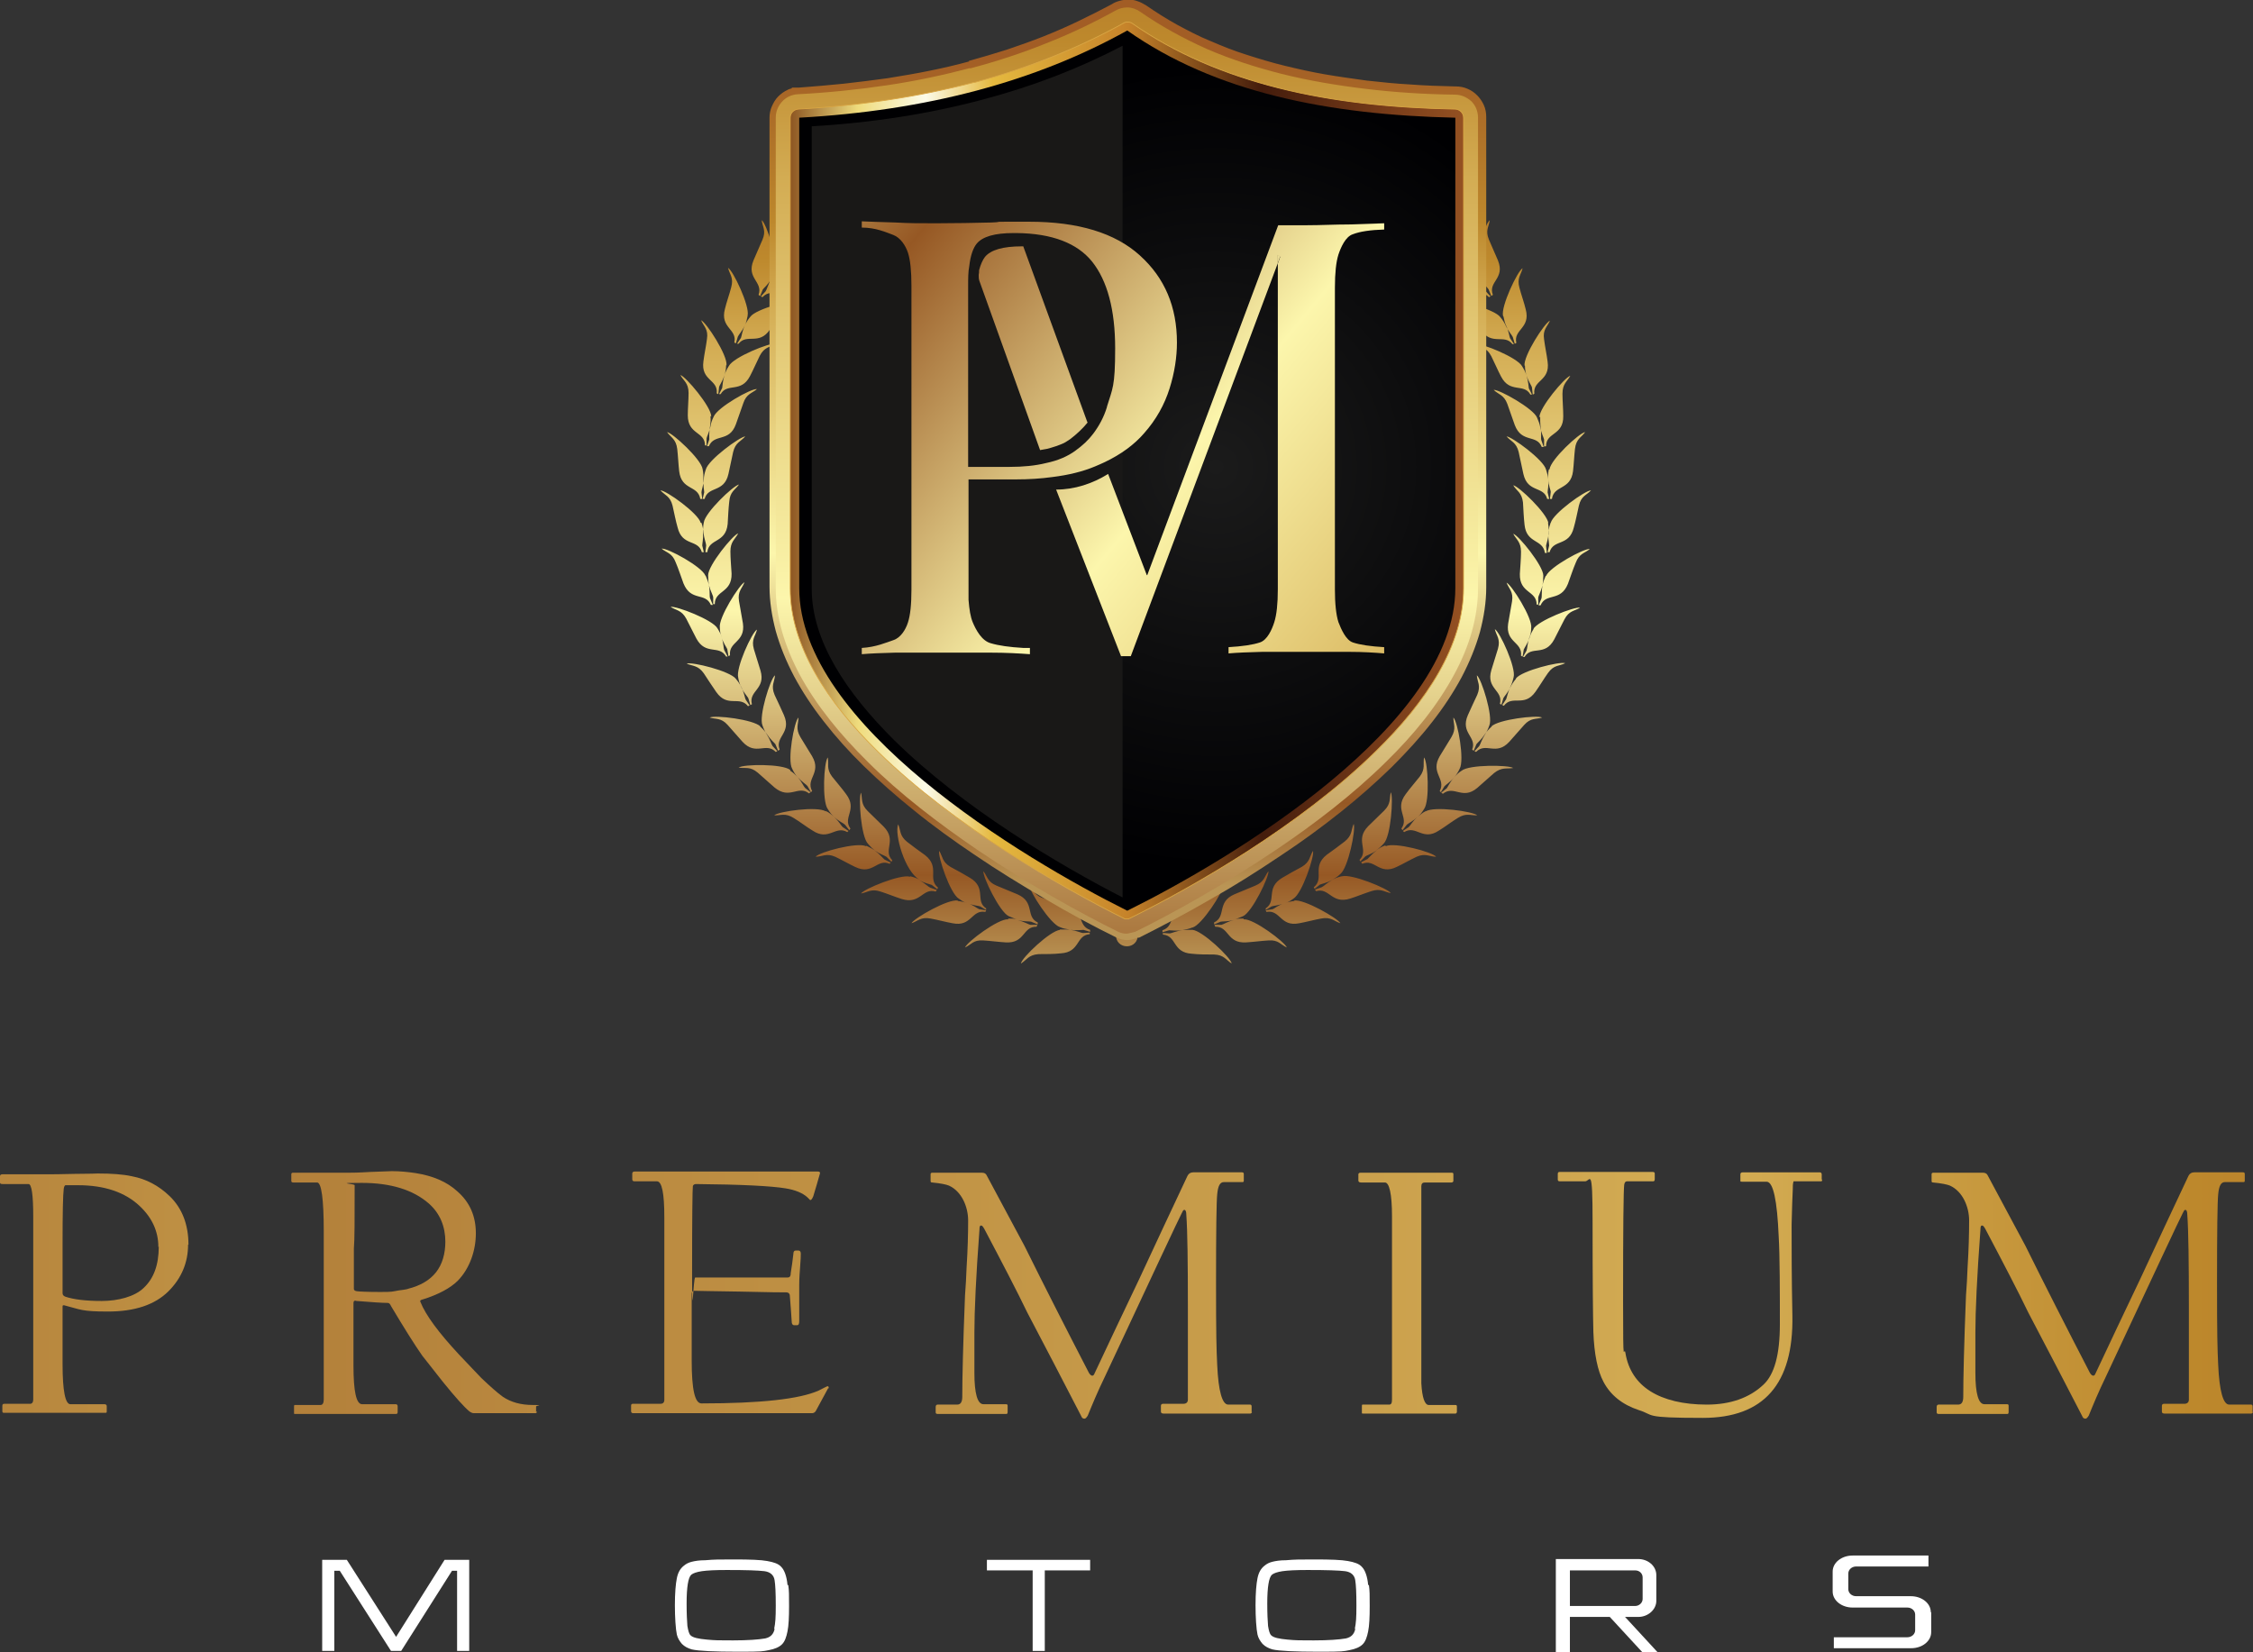 <svg xmlns="http://www.w3.org/2000/svg" xmlns:xlink="http://www.w3.org/1999/xlink" id="uuid-c511d712-6868-43aa-9889-db2460696e82" viewBox="0 0 576.2 422.5"><rect x="0" y="0" width="576.2" height="422.5" fill="#333333" stroke="none"/><defs><style>.uuid-9ed2261b-024c-4646-b36d-6643e9946dc3{fill:url(#uuid-e0295953-2f60-49f5-975c-b3f8ea5edcca);}.uuid-62038fac-5d36-425e-843d-d67a621dbdf2{fill:url(#uuid-41d400ca-9f1e-4dd2-bace-8ac80fba48f9);}.uuid-399552c4-2f1a-405f-b626-ba07c8e76c4b{fill:url(#uuid-07875723-b827-4831-b5d2-637ec3f38fd3);}.uuid-55dbccd9-0664-4155-bbc3-b0f920255e02{fill:url(#uuid-9a110176-3ca9-495a-9ca9-e2113eadada4);}.uuid-83594609-af03-4c4d-a126-86a6df3afcc0,.uuid-60043556-a7eb-4643-936b-7d11bed4254c{fill:#fff;}.uuid-721335a6-f277-4305-8c9e-97e29d3d5711{fill:url(#uuid-053967aa-2f3f-4e93-9181-9190b3aad7a1);}.uuid-721335a6-f277-4305-8c9e-97e29d3d5711,.uuid-b56ddaff-0f2d-44d8-b7c4-a1b67175a968,.uuid-29ae4b8c-7fef-4c54-a827-5361b5ab93cf,.uuid-c033be28-3054-4146-ad30-6f49b4a19411,.uuid-869d3eda-31a3-4eef-b661-004c4f3e04cc,.uuid-60043556-a7eb-4643-936b-7d11bed4254c,.uuid-edc3da54-f858-4ecc-93c3-e534ff10c936{fill-rule:evenodd;}.uuid-ef469c0f-0666-4f7e-8e40-2228c92d63de{fill:url(#uuid-7a82808d-5d78-4d18-b00a-0249b2c10e26);}.uuid-a1fd54e6-5b08-4a5b-8c31-0352c6cb472c{fill:url(#uuid-c7c69779-e506-42ed-ab76-f6704e0c56bc);}.uuid-30cee93f-2ffe-4940-8d2c-526ce52dd34d{fill:url(#uuid-ff58577d-3b35-4c69-b498-440f49ef3820);}.uuid-601813b6-f2e9-4f69-b201-5fcb47359d4b{fill:url(#uuid-29625f44-342e-418d-9e49-17987e310720);}.uuid-b56ddaff-0f2d-44d8-b7c4-a1b67175a968{fill:url(#uuid-4eafa3d3-7277-4878-8802-fbc3644f090d);}.uuid-29ae4b8c-7fef-4c54-a827-5361b5ab93cf{fill:url(#uuid-a6a57896-46c1-424d-820e-119be84b2e75);stroke:#d9a644;stroke-miterlimit:22.9;stroke-width:.2px;}.uuid-c033be28-3054-4146-ad30-6f49b4a19411{fill:url(#uuid-0230c069-2abf-4a33-816d-a9aa40a62f14);}.uuid-869d3eda-31a3-4eef-b661-004c4f3e04cc{fill:#191817;}.uuid-edc3da54-f858-4ecc-93c3-e534ff10c936{fill:url(#uuid-13db5902-a1a1-4d99-a625-f93550d3998f);}.uuid-2627f4b4-1c2a-4545-8575-4db552d3c1ab{fill:url(#uuid-0977257b-8fef-493a-90aa-1ec6fe26d6c4);}.uuid-a78b713f-cf22-46fc-919b-e3bb398713ad{fill:url(#uuid-fd08fee9-93dd-40e3-9f29-f8079375f776);}.uuid-643ac9ce-7f6a-411d-8c2d-2292f40cd411{fill:url(#uuid-1e260299-5685-4018-83d7-c0e0d693c179);}</style><linearGradient id="uuid-e0295953-2f60-49f5-975c-b3f8ea5edcca" x1="-383.3" y1="330.4" x2="796.3" y2="331.5" gradientUnits="userSpaceOnUse"><stop offset="0" stop-color="#ba9555"></stop><stop offset=".1" stop-color="#965824"></stop><stop offset=".1" stop-color="#9b5f27"></stop><stop offset=".3" stop-color="#b3803a"></stop><stop offset=".4" stop-color="#c49848"></stop><stop offset=".6" stop-color="#cfa650"></stop><stop offset=".7" stop-color="#d3ac53"></stop><stop offset=".8" stop-color="#bd882c"></stop><stop offset="1" stop-color="#a25d25"></stop></linearGradient><linearGradient id="uuid-29625f44-342e-418d-9e49-17987e310720" x1="-383.3" y1="330" x2="796.3" y2="331.1" gradientUnits="userSpaceOnUse"><stop offset="0" stop-color="#ba9555"></stop><stop offset=".1" stop-color="#965824"></stop><stop offset=".7" stop-color="#d3ac53"></stop><stop offset=".8" stop-color="#bd882c"></stop><stop offset="1" stop-color="#a25d25"></stop></linearGradient><linearGradient id="uuid-7a82808d-5d78-4d18-b00a-0249b2c10e26" x1="-383.3" y1="330" x2="796.3" y2="331.1" xlink:href="#uuid-29625f44-342e-418d-9e49-17987e310720"></linearGradient><linearGradient id="uuid-0977257b-8fef-493a-90aa-1ec6fe26d6c4" x1="-383.3" y1="330.6" x2="796.3" y2="331.7" xlink:href="#uuid-29625f44-342e-418d-9e49-17987e310720"></linearGradient><linearGradient id="uuid-fd08fee9-93dd-40e3-9f29-f8079375f776" x1="-383.3" y1="329.9" x2="796.3" y2="331.1" xlink:href="#uuid-29625f44-342e-418d-9e49-17987e310720"></linearGradient><linearGradient id="uuid-c7c69779-e506-42ed-ab76-f6704e0c56bc" x1="-383.3" y1="330.5" x2="796.3" y2="331.6" xlink:href="#uuid-29625f44-342e-418d-9e49-17987e310720"></linearGradient><linearGradient id="uuid-1e260299-5685-4018-83d7-c0e0d693c179" x1="-383.3" y1="330.4" x2="796.3" y2="331.5" xlink:href="#uuid-29625f44-342e-418d-9e49-17987e310720"></linearGradient><linearGradient id="uuid-0230c069-2abf-4a33-816d-a9aa40a62f14" x1="288.1" y1="246.4" x2="288.1" y2="20.6" gradientUnits="userSpaceOnUse"><stop offset="0" stop-color="#ba9555"></stop><stop offset=".1" stop-color="#965824"></stop><stop offset=".4" stop-color="#fcf6ac"></stop><stop offset=".7" stop-color="#d3ac53"></stop><stop offset=".8" stop-color="#bd882c"></stop><stop offset="1" stop-color="#a25d25"></stop></linearGradient><linearGradient id="uuid-053967aa-2f3f-4e93-9181-9190b3aad7a1" x1="288.3" y1="226.6" x2="288.3" y2="14.1" xlink:href="#uuid-0230c069-2abf-4a33-816d-a9aa40a62f14"></linearGradient><linearGradient id="uuid-4eafa3d3-7277-4878-8802-fbc3644f090d" x1="288.3" y1="296.4" x2="288.3" y2="-62.1" xlink:href="#uuid-0230c069-2abf-4a33-816d-a9aa40a62f14"></linearGradient><linearGradient id="uuid-a6a57896-46c1-424d-820e-119be84b2e75" x1="374.3" y1="120.3" x2="202.3" y2="120.3" gradientUnits="userSpaceOnUse"><stop offset="0" stop-color="#bb882c"></stop><stop offset="0" stop-color="#945122"></stop><stop offset=".1" stop-color="#7b3e1a"></stop><stop offset=".3" stop-color="#441c0c"></stop><stop offset=".5" stop-color="#c6832a"></stop><stop offset=".7" stop-color="#e5b93f"></stop><stop offset=".8" stop-color="#fcfbe8"></stop><stop offset=".9" stop-color="#efdc7d"></stop><stop offset="1" stop-color="#8e5723"></stop></linearGradient><radialGradient id="uuid-13db5902-a1a1-4d99-a625-f93550d3998f" cx="311" cy="119.4" fx="311" fy="119.4" r="102.4" gradientUnits="userSpaceOnUse"><stop offset="0" stop-color="#1b1b1b"></stop><stop offset="1" stop-color="#000002"></stop></radialGradient><linearGradient id="uuid-41d400ca-9f1e-4dd2-bace-8ac80fba48f9" x1="192.9" y1="64" x2="421.6" y2="253.9" xlink:href="#uuid-0230c069-2abf-4a33-816d-a9aa40a62f14"></linearGradient><linearGradient id="uuid-9a110176-3ca9-495a-9ca9-e2113eadada4" x1="218.7" y1="33" x2="447.4" y2="222.8" xlink:href="#uuid-0230c069-2abf-4a33-816d-a9aa40a62f14"></linearGradient><linearGradient id="uuid-07875723-b827-4831-b5d2-637ec3f38fd3" x1="221.1" y1="30.1" x2="449.8" y2="219.9" xlink:href="#uuid-0230c069-2abf-4a33-816d-a9aa40a62f14"></linearGradient><linearGradient id="uuid-ff58577d-3b35-4c69-b498-440f49ef3820" x1="209.6" y1="44" x2="438.2" y2="233.9" xlink:href="#uuid-0230c069-2abf-4a33-816d-a9aa40a62f14"></linearGradient></defs><g id="uuid-7f9d4266-1c0f-4f4b-939d-41684ea4376e"><g><g><path class="uuid-9ed2261b-024c-4646-b36d-6643e9946dc3" d="M48.1,318.3c0,4.6-1.7,8.6-5,11.9-3.5,3.5-8.7,5.2-15.5,5.2s-6.9-.5-11.2-1.6c-.3,0-.4,0-.4,.3v14.7c0,6.9,.7,10.3,2,10.3h8.7c.4,0,.6,.2,.6,.5v1.2c0,.4,0,.5-.3,.5H1c-.3,0-.4-.1-.4-.4v-1.4c0-.4,.2-.5,.5-.5H7.7c.5,0,.8-.4,.8-1.1v-46.7c0-5.6-.4-8.4-1.2-8.4H.7c-.5,0-.7-.1-.7-.4v-1.6c0-.3,.2-.5,.6-.5H12.7c.5,0,2.7,0,6.4-.1,3.7,0,5.7-.1,5.9-.1,3.5,0,6.4,.2,8.7,.7,3.7,.7,6.9,2.4,9.7,5.1,3.2,3.1,4.8,7.3,4.8,12.4Zm-7.6,.6c0-4-1.6-7.5-4.8-10.5-3.7-3.5-9-5.3-15.7-5.3s-2.9,0-3.2,0c-.3,0-.4,.4-.5,.9-.2,1.6-.3,6.3-.3,14s0,2.4,0,6.4c0,4,0,6.1,0,6.3,0,.4,.2,.7,.7,.9,2.1,.7,5.1,1.1,9.3,1.1s8.4-1.1,10.7-3.3c2.6-2.4,3.9-5.9,3.9-10.6Z"></path><path class="uuid-601813b6-f2e9-4f69-b201-5fcb47359d4b" d="M137.3,360.9c0,.4-.1,.5-.4,.5h-15.7c-.4,0-.8-.2-1.2-.5-1.2-1-3.5-3.5-6.8-7.6-1.7-2.2-3.5-4.4-5.2-6.6-1.9-2.7-4.6-7-8-12.7-.2-.5-.5-.8-.8-.8-1.5,0-4.2-.2-8-.5-.5-.2-.8,0-.8,.5s0,2.5,0,5.7c0,3.3,0,6.7,0,10.3,0,6.6,.7,9.9,2.2,9.9h8.6c.3,0,.5,.2,.5,.5v1.5c0,.3-.1,.5-.4,.5h-25.6c-.3,0-.5,0-.5-.1,0,0,0-.2,0-.3v-1.4c0-.3,0-.4,.1-.5,0,0,.2,0,.4,0h6.3c.5,0,.8-.5,.8-1.4v-43c0-8.3-.6-12.5-1.7-12.5h-6.1c-.3,0-.5-.1-.5-.4v-1.7c0-.2,.1-.4,.4-.4h14.4c.5,0,2.3,0,5.5-.2,3.2-.1,5-.2,5.4-.2,2.1,0,4.1,.2,6.1,.5,4.4,.7,8,2.2,10.7,4.7,3.2,2.8,4.7,6.4,4.7,10.7s-1.5,8.9-4.6,12.1c-1.9,1.9-5,3.6-9.3,4.9-.3,.1-.4,.3-.3,.5,1.4,3.5,4.7,7.9,9.8,13.4,2.7,2.8,4.6,4.9,5.8,6.1,2.2,2.1,4,3.7,5.5,4.8,2.1,1.4,4.6,2.1,7.7,2.1s.8,.1,.8,.4v1.4Zm-23.4-43.3c0-4-1.4-7.3-4.2-9.8-4-3.5-9.7-5.3-17.2-5.3s-1.7,.2-1.8,.6c0,8.7,0,14.1-.2,16.2v10.3c0,.3,.2,.5,.7,.6,.7,.1,2.8,.2,6.1,.2s2.9-.1,4.7-.4c1.7-.2,2.5-.4,2.3-.4,6.4-1.6,9.6-5.6,9.6-12.2Z"></path><path class="uuid-ef469c0f-0666-4f7e-8e40-2228c92d63de" d="M211.8,355c-.9,1.7-2,3.7-3.2,5.9-.3,.4-.6,.5-1,.5h-45.7c-.3,0-.5-.2-.5-.5v-1.4c0-.3,.1-.5,.4-.5h7.1c.6,0,1-.3,1-1s0-4.9,0-13.9c0-9,0-13.7,0-14s0-3.4,0-9.3c0-5.9,0-9.1,0-9.5,0-6.1-.6-9.2-1.9-9.2h-5.8c-.3,0-.5-.2-.5-.5v-1.5c0-.3,.2-.5,.6-.5h43.2c.6,0,1.4,0,2.3,0,1,0,1.5,0,1.4,0,.4,0,.6,.2,.5,.5-.5,1.7-1,3.6-1.7,5.8-.3,.7-.5,1-.8,1l-.7-.7c-1.2-1.1-3.1-1.9-5.6-2.3-3.6-.6-11.3-1-22.9-1.1-.4,0-.7,.2-.8,.5-.1,.4-.2,7.9-.2,22.5s.3,.9,.8,.9h23.6c.5,0,.7-.2,.8-.7,0-.5,.2-1.4,.4-2.9s.3-2.3,.3-2.4c0-.6,.2-.9,.6-.9h.7c.4,0,.6,.3,.6,.8s0,1.4-.2,3.8-.2,3.8-.2,4.3,0,2,0,4.8,0,4.2,0,4.4c0,.7-.2,1-.5,1h-.8c-.3,0-.5-.2-.6-.6-.1-1.9-.3-4.2-.5-6.9,0-.6-.4-.9-.9-.9s-4.3,0-11.9-.2c-7.6-.1-11.6-.2-11.7-.2-.4,0-.6,.3-.6,.8v17.1c0,7.3,.8,10.9,2.5,10.9,15.1,0,25.1-1.1,30-3.3,1.2-.6,1.9-1,2.2-1.1,.3,0,.4,.2,.3,.6Z"></path><path class="uuid-2627f4b4-1c2a-4545-8575-4db552d3c1ab" d="M320.2,361c0,.3-.2,.5-.5,.5h-22.1c-.5,0-.7-.2-.7-.5v-1.5c0-.3,.2-.5,.5-.5h5.2c.8,0,1.2-.4,1.2-1.1v-23.2c0-11.9-.1-19.9-.4-24,0-.9-.2-1.3-.5-1.3s-.4,.3-.7,.9c-.7,1.3-7.2,15.2-19.6,41.7-1.9,3.9-3.3,7.3-4.4,10-.3,.5-.6,.8-.8,.8-.5,0-.7-.2-.9-.7-4.4-8.5-9-17.4-13.8-26.5-2.6-5.4-6.3-12.5-11-21.4-.3-.5-.5-.8-.8-.8s-.4,.3-.4,1c-.9,12.1-1.3,20.9-1.3,26.4v10.3c0,5.3,.8,8,2.3,8h5.7c.4,0,.5,.1,.5,.4v1.6c0,.3-.1,.5-.3,.5h-17.5c-.4,0-.6-.1-.6-.4v-1.4c0-.4,.2-.6,.5-.6h5c.9,0,1.3-.7,1.3-2,0-4.7,.2-13.4,.7-25.9,.2-2.4,.3-4.7,.4-7.1,.3-4.7,.4-8.7,.4-12.1s-1.6-7.4-4.9-8.9c-.7-.3-2.2-.6-4.3-.8-.3,0-.4-.1-.4-.4v-1.7c0-.2,.1-.4,.4-.4h12.7c.6,0,1,.2,1.2,.6,3,5.6,6.2,11.6,9.7,18.1,5.1,10.3,10.6,21.1,16.5,32.5,.5,.8,1,.9,1.3,.4,3.6-7.7,7.5-15.9,11.6-24.5,4-8.6,8.1-17.4,12.3-26.3,.3-.6,.8-.9,1.5-.9h12.4c.3,0,.5,.1,.5,.4v1.6c0,.3,0,.5-.3,.5h-4.8c-1,0-1.5,1-1.7,3.1-.2,1.9-.3,9.5-.3,22.8s.1,16.7,.3,20.9c.3,6.7,1.3,10.1,2.8,10.1h5.6c.3,0,.4,.2,.4,.5v1.5Z"></path><path class="uuid-a78b713f-cf22-46fc-919b-e3bb398713ad" d="M372.5,361.1c0,.2,0,.4-.3,.4h-23.4c-.3,0-.5,0-.5-.1,0,0,0-.2,0-.3v-1.4c0-.3,0-.4,.1-.5,0,0,.2,0,.3,0h6.6c.5,0,.7-.4,.7-1.3v-46.9c0-5.7-.7-8.6-1.8-8.6h-6.1c-.5,0-.7-.2-.7-.5v-1.6c0-.2,.2-.4,.5-.4h23.4c.3,0,.4,.1,.4,.4v1.7c0,.2-.2,.4-.5,.4h-6.8c-.6,0-.9,.3-.9,1,0,27.5,0,41.6,0,42.6,0,4.5,0,7,0,7.7,.2,3.8,.9,5.6,1.9,5.6h6.8c.3,0,.4,.1,.4,.4v1.7Z"></path><path class="uuid-a1fd54e6-5b08-4a5b-8c31-0352c6cb472c" d="M466,301.6c0,.4,0,.5-.3,.5h-2.8c-2.5,0-3.9,0-4.2,0-.2,.6-.2,1.2-.2,2-.1,1.9-.2,5-.3,9.1,0,5.8,0,13.6,.2,23.3,.3,17.4-7.3,26.1-22.9,26.1s-12.2-.7-16.4-2c-4.2-1.4-7.2-3.8-9-7.2-1.5-2.8-2.4-7.1-2.6-12.8-.1-3.7-.2-13-.2-27.9s-.6-10.6-1.9-10.6h-6.5c-.4,0-.5-.2-.5-.5v-1.4c0-.4,.2-.5,.5-.5h23.7c.4,0,.6,.1,.6,.4v1.4c0,.4-.1,.6-.4,.6h-6.7c-.4,0-.6,.3-.7,.8-.2,1.2-.3,11.2-.3,29.9s.2,10.9,.6,13.2c.7,4.3,2.9,7.6,6.4,9.8,3.5,2.2,8.4,3.4,14.4,3.4s10.9-1.7,14.5-5.1c2.8-2.6,4.2-7.7,4.2-15.4s0-17.7-.3-22.5c-.4-9.3-1.4-14-3.1-14h-6.2c-.3,0-.4,0-.5-.1,0,0,0-.2,0-.3v-1.5c0-.3,.2-.5,.6-.5h19.7c.3,0,.5,.2,.5,.5v1.4Z"></path><path class="uuid-643ac9ce-7f6a-411d-8c2d-2292f40cd411" d="M576.2,361c0,.3-.2,.5-.5,.5h-22.1c-.5,0-.7-.2-.7-.5v-1.5c0-.3,.2-.5,.5-.5h5.2c.8,0,1.2-.4,1.2-1.1v-23.2c0-11.9-.1-19.9-.4-24,0-.9-.2-1.3-.5-1.3s-.4,.3-.7,.9c-.7,1.3-7.2,15.2-19.6,41.7-1.9,3.9-3.3,7.3-4.4,10-.3,.5-.6,.8-.8,.8-.5,0-.7-.2-.9-.7-4.4-8.5-9-17.4-13.8-26.5-2.6-5.4-6.3-12.5-11-21.4-.3-.5-.5-.8-.8-.8s-.4,.3-.4,1c-.9,12.1-1.3,20.9-1.3,26.4v10.3c0,5.3,.8,8,2.3,8h5.7c.4,0,.5,.1,.5,.4v1.6c0,.3-.1,.5-.3,.5h-17.5c-.4,0-.6-.1-.6-.4v-1.4c0-.4,.2-.6,.5-.6h5c.9,0,1.3-.7,1.3-2,0-4.7,.2-13.4,.7-25.9,.2-2.4,.3-4.7,.4-7.1,.3-4.7,.4-8.7,.4-12.1s-1.6-7.4-4.9-8.9c-.7-.3-2.2-.6-4.3-.8-.3,0-.4-.1-.4-.4v-1.7c0-.2,.1-.4,.4-.4h12.7c.6,0,1,.2,1.2,.6,3,5.6,6.2,11.6,9.7,18.1,5.1,10.3,10.6,21.1,16.5,32.5,.5,.8,1,.9,1.3,.4,3.6-7.7,7.5-15.9,11.6-24.5,4-8.6,8.1-17.4,12.3-26.3,.3-.6,.8-.9,1.5-.9h12.4c.3,0,.5,.1,.5,.4v1.6c0,.3,0,.5-.3,.5h-4.8c-1,0-1.5,1-1.7,3.1-.2,1.9-.3,9.5-.3,22.8s.1,16.7,.3,20.9c.3,6.7,1.3,10.1,2.8,10.1h5.6c.3,0,.4,.2,.4,.5v1.5Z"></path></g><g><path class="uuid-c033be28-3054-4146-ad30-6f49b4a19411" d="M304.9,237.2c-.9,.4-1.7,.5-2.5,.6,.7,0,1.6,0,2.6,0,2.5,.2,9.8,7.1,10,8.6-1.5-.9-1.9-2.2-4.5-2.3-1.7,0-4,0-5.7-.2-5-.3-3.8-4.6-7.4-4.9v-.4c0,0,1.7,.1,1.7,.1,.5,0,1.6-.6,3.3-.8-1.6,.2-2.9,0-3.4,0l-1.7,.5v-.5c3.4-1.1,1.3-5.1,6.1-6.5,1.7-.5,3.9-1,5.6-1.5,2.5-.7,2.6-2.1,3.8-3.3,0,1.5-5.4,9.9-7.8,10.6h0Zm-16.7-.8h0c1.5,0,2.8,1.2,2.8,2.8s-1.2,2.8-2.8,2.8-2.8-1.2-2.8-2.8,1.2-2.8,2.8-2.8h0ZM325.9,31.5h0c2.9,1,5.1,.3,5.9,.3l1.7,.4v-.5c-3.5-.9-1.5-5-6.4-6.2-1.7-.4-3.9-.8-5.6-1.2-2.5-.6-2.7-2-4-3.1,0,1.5,5.9,9.6,8.4,10.2h0Zm-75.7,0h0c-2.9,1-5.1,.3-5.9,.3l-1.7,.4v-.5c3.5-.9,1.5-5,6.4-6.2,1.7-.4,3.9-.8,5.6-1.2,2.5-.6,2.7-2,4-3.1,0,1.5-5.9,9.6-8.4,10.2h0Zm7.7,203.4h0c1,0,1.8,0,2.5,.3-.7-.2-1.5-.5-2.4-.9-2.3-1-6.7-10.1-6.5-11.5,1.1,1.4,1,2.7,3.4,3.7,1.6,.7,3.7,1.5,5.3,2.2,4.6,2,2,5.7,5.2,7.2v.5c0,0-1.7-.7-1.7-.7-.5-.1-1.8,0-3.4-.4,1.6,.4,2.7,1.1,3.2,1.2h1.8c0,.1-.2,.5-.2,.5-3.6-.1-2.9,4.3-7.9,4-1.7-.1-4-.4-5.7-.5-2.6-.2-3.1,1.1-4.7,1.8,.5-1.4,8.5-7.4,11-7.2h0Zm-12.9-4.6h0c-2.5-.5-11.2,4.5-11.9,5.8,1.6-.5,2.4-1.7,4.9-1.2,1.7,.3,3.9,.9,5.6,1.2,4.9,1,4.8-3.5,8.4-2.9l.2-.4-1.8-.3c-.5-.2-1.4-1-2.9-1.5,1.5,.6,2.7,.6,3.2,.8l1.5,.9v-.4c-2.9-1.9,.2-5.2-4.1-7.8-1.5-.9-3.5-2-5-2.8-2.2-1.3-2-2.7-2.9-4.1-.4,1.4,2.8,10.9,5,12.2,.8,.6,1.5,1,2.2,1.2-.7-.3-1.5-.5-2.5-.6h0Zm-12.2-6.2h0c.9,.2,1.7,.5,2.4,.9-3.8-2.1-6.5-11.7-5.5-14.2,.7,1.6,.3,2.9,2.3,4.5,1.4,1.1,3.2,2.4,4.6,3.4,3.9,3.1,.5,6,3.3,8.3l-.2,.4-1.4-1.1c-.5-.2-1.7-.4-3.2-1.2,1.5,.8,2.3,1.7,2.8,1.9l1.7,.6-.3,.4c-3.4-1-3.9,3.4-8.7,1.9-1.6-.5-3.8-1.4-5.4-1.9-2.4-.8-3.3,.2-5,.5,.8-1.2,10.1-5,12.5-4.3h0Zm-11.3-7.7h0c-2.3-1.1-12,1.5-12.9,2.7,1.7,0,2.7-1,5,0,1.5,.7,3.6,1.9,5.1,2.6,4.5,2.2,5.6-2.2,8.8-.8l.3-.3-1.6-.8c-.4-.3-1.1-1.3-2.5-2.3,1.3,.9,2.5,1.3,3,1.6l1.3,1.3,.2-.4c-2.5-2.6,1.3-5-2.2-8.6-1.2-1.2-2.9-2.8-4.1-4-1.8-1.8-1.3-3.1-1.7-4.7-.7,1.3,0,11.3,1.8,13.1,.6,.7,1.2,1.3,1.8,1.7-.6-.4-1.4-.8-2.2-1.2h0Zm-10.3-9h0c.9,.4,1.5,1,2.1,1.5-.6-.5-1.1-1.2-1.6-2-1.5-2-1-12,0-13.2,.3,1.7-.4,2.9,1.1,4.9,1.1,1.4,2.6,3.1,3.6,4.5,3,4-1,5.9,1.1,8.8l-.3,.4-1.1-1.4c-.4-.4-1.5-.8-2.8-2,1.2,1.1,1.8,2.2,2.2,2.6l1.5,1-.3,.3c-3.1-1.8-4.7,2.4-8.9-.4-1.5-.9-3.3-2.3-4.8-3.2-2.2-1.4-3.3-.6-5-.7,1.1-1,11-2.4,13.2-1h0Zm-9.1-10.3h0c.8,.5,1.4,1.1,1.9,1.7-.5-.6-1-1.3-1.4-2.2-1.3-2.2,.5-12.1,1.6-13.1,0,1.7-.8,2.8,.5,5,.9,1.5,2.1,3.4,3,4.9,2.5,4.3-1.7,5.7,0,8.9l-.3,.3-.9-1.6c-.3-.4-1.4-1-2.5-2.3,1.1,1.3,1.5,2.4,1.9,2.8l1.4,1.1-.4,.3c-2.8-2.2-4.9,1.7-8.8-1.5-1.3-1.1-3-2.7-4.3-3.8-2-1.7-3.2-1-4.9-1.3,1.2-.9,11.2-1,13.2,.6h0Zm-7.7-11.3h0c.7,.6,1.3,1.3,1.7,1.9,.9,1.4,1.9,2.2,2.2,2.6l.7,1.7,.4-.3c-1.3-3.3,3.1-4.2,1.1-8.8-.7-1.6-1.7-3.7-2.4-5.2-1-2.4,0-3.3,.1-5-1.2,.9-4.2,10.5-3.2,12.8,.3,.9,.7,1.7,1.1,2.3,.9,1.4,1.2,2.6,1.5,3l1.2,1.3-.4,.2c-2.5-2.6-5.1,1.1-8.5-2.6-1.2-1.3-2.6-3-3.8-4.3-1.7-1.9-3-1.4-4.6-1.9,1.3-.7,11.3,.5,13,2.3h0Zm-6.2-12.2h0c2,2.3,2.2,4.7,2.5,5.3l1,1.5-.4,.2c-2.2-2.8-5.2,.5-8.1-3.6-1-1.4-2.2-3.3-3.2-4.8-1.5-2.1-2.8-1.8-4.4-2.5,1.4-.5,11.1,1.9,12.6,3.9h0Zm.6-.3h0c-.7-2.4,3.5-11.6,4.8-12.3-.4,1.7-1.5,2.5-.8,5,.5,1.7,1.2,3.8,1.7,5.5,1.4,4.8-3.1,5.1-2.2,8.6l-.4,.2-.5-1.7c-.3-.7-2.1-2.2-2.6-5.3h0Zm-5.3-12.6h0c-1.2-2.2-10.6-5.8-12-5.5,1.4,.9,2.8,.8,4,3,.8,1.5,1.8,3.6,2.6,5.1,2.4,4.4,5.8,1.5,7.6,4.6h.4c0,0-.9-1.7-.9-1.7-.2-.5-.1-1.7-.7-3.3,.5,1.6,1.3,2.6,1.5,3.1l.3,1.8,.4-.2c-.4-3.6,4-3.3,3.3-8.2-.3-1.7-.7-4-1-5.7-.4-2.5,.8-3.2,1.4-4.8-1.3,.6-6.7,9.1-6.3,11.6,0,1,.2,1.8,.5,2.5-.2-.7-.6-1.5-1.1-2.3h0Zm-3-13.4h0c.4,.9,.7,1.7,.8,2.4-.1-.7-.2-1.6-.2-2.6,0-2.5,6.3-10.3,7.7-10.7-.8,1.5-2,2.1-2,4.6,0,1.7,.2,4,.3,5.7,.1,5-4.3,4.2-4.3,7.8h-.4c0,.1,0-1.7,0-1.7,0-.5-.7-1.6-1.1-3.2,.3,1.6,.1,2.9,.3,3.4l.7,1.7h-.5c-1.4-3.3-5.1-.8-7-5.5-.6-1.6-1.3-3.8-2-5.4-.9-2.4-2.3-2.4-3.6-3.5,1.5-.2,10.3,4.6,11.2,6.9h0Zm-1.3-13.6h0c-.6-2.4-8.8-8.3-10.3-8.3,1.2,1.3,2.5,1.5,3.1,3.9,.4,1.7,.8,3.9,1.3,5.6,1.2,4.9,5.2,2.9,6.2,6.3h.5s-.4-1.7-.4-1.7c0-.5,.3-1.7,.2-3.4,0-.7,0-1.6,.2-2.5,.3-2.5,7.5-9.4,9-9.7-1,1.4-2.3,1.8-2.5,4.4-.2,1.7-.3,4-.4,5.7-.5,5-4.8,3.6-5.2,7.2h-.5c0,0,.2-1.7,.2-1.7,0-.5-.5-1.7-.7-3.3,0-.7-.2-1.6-.5-2.5h0Zm.5-13.7h0c-.3-2.5-7.7-9.3-9.1-9.5,1,1.4,2.3,1.8,2.6,4.3,.2,1.7,.3,4,.5,5.7,.6,5,4.8,3.5,5.4,7.1h.5c0,0-.2-1.7-.2-1.7,0-.5,.5-1.7,.6-3.3,0-.8,.2-1.6,.5-2.5,.6-2.5,8.7-8.4,10.1-8.5-1.1,1.3-2.5,1.5-3.1,4-.4,1.7-.8,3.9-1.2,5.6-1.1,4.9-5.2,3-6.1,6.4h-.5s.4-1.7,.4-1.7c0-.5-.3-1.7-.2-3.4,0-.8,0-1.6-.2-2.5h0Zm2.2-13.5h0c0-2.5-6.5-10.2-7.9-10.6,.8,1.5,2.1,2,2.1,4.6,0,1.7-.2,4-.2,5.7,0,5,4.4,4.1,4.4,7.7h.4c0,.1,0-1.7,0-1.7,0-.5,.7-1.6,1-3.2,.1-.7,.4-1.6,.8-2.4,.9-2.4,9.6-7.3,11.1-7.1-1.3,1.1-2.7,1.2-3.5,3.6-.6,1.6-1.3,3.8-1.9,5.4-1.7,4.7-5.5,2.3-6.9,5.6h-.5s.6-1.7,.6-1.7c0-.5-.1-1.7,.2-3.4,.1-.7,.2-1.6,.1-2.6h0Zm3.8-13.1h0c0,1-.2,1.8-.4,2.5-.5,1.6-.5,2.8-.6,3.3l-.8,1.6h.4c1.7-3,5.2-.2,7.5-4.6,.8-1.5,1.7-3.6,2.5-5.2,1.2-2.3,2.5-2.1,4-3.1-1.4-.3-10.7,3.4-11.9,5.7-.5,.8-.9,1.6-1.1,2.3-.5,1.6-1.3,2.6-1.4,3.1l-.2,1.8-.4-.2c.4-3.6-4.1-3.2-3.4-8.2,.2-1.7,.7-4,.9-5.7,.4-2.5-.8-3.2-1.5-4.8,1.4,.6,6.8,9,6.5,11.5h0Zm5.5-12.6h0c-.2,1-.4,1.8-.7,2.4-.7,1.5-.8,2.7-1,3.2l-1,1.5h.4c2.1-2.7,5.2,.5,8-3.6,1-1.4,2.2-3.4,3.2-4.8,1.5-2.1,2.8-1.8,4.3-2.6-1.4-.5-11.1,2.1-12.5,4.1-.6,.7-1.1,1.5-1.4,2.2-.7,1.5-1.6,2.4-1.8,2.9l-.5,1.7-.4-.2c.8-3.5-3.7-3.7-2.4-8.6,.4-1.7,1.2-3.9,1.6-5.5,.7-2.5-.4-3.3-.8-5,1.3,.7,5.6,9.8,5,12.2h0Zm7-11.8h0c.9-2.3-2.2-11.9-3.4-12.7,.2,1.7,1.2,2.7,.2,5-.7,1.6-1.6,3.7-2.3,5.3-1.9,4.6,2.5,5.4,1.3,8.8l.4,.3,.7-1.7c.3-.4,1.3-1.2,2.1-2.6,.4-.6,.9-1.3,1.6-2,1.7-1.9,11.6-3.2,13-2.5-1.6,.6-2.9,.1-4.6,2-1.1,1.3-2.6,3.1-3.7,4.4-3.3,3.7-6,0-8.5,2.7l-.4-.2,1.2-1.3c.3-.4,.6-1.7,1.4-3.1,.4-.6,.8-1.4,1.1-2.3h0Zm8.4-10.8h0c1.2-2.2-.7-12.1-1.8-13.1,0,1.7,.8,2.8-.4,5-.8,1.5-2.1,3.4-2.9,4.9-2.5,4.4,1.8,5.7,.2,8.9l.3,.3,.9-1.6c.3-.4,1.4-1.1,2.4-2.3-1,1.3-1.5,2.5-1.8,2.9l-1.4,1.2,.4,.3c2.8-2.3,4.9,1.7,8.7-1.6,1.3-1.1,3-2.7,4.3-3.9,1.9-1.7,3.1-1,4.8-1.4-1.2-.8-11.3-.8-13.2,.9-.8,.6-1.4,1.2-1.9,1.7,.5-.6,.9-1.3,1.3-2.2h0Zm9.7-9.6h0c1.5-2,.8-12-.1-13.2-.3,1.7,.5,2.9-1.1,4.9-1,1.4-2.5,3.1-3.5,4.5-3,4,1.1,5.9-1,8.8l.3,.4,1.1-1.4c.4-.4,1.5-.9,2.7-2-1.2,1.1-1.8,2.3-2.1,2.6l-1.5,1,.3,.3c3-1.9,4.7,2.3,8.9-.5,1.4-1,3.3-2.3,4.7-3.3,2.1-1.4,3.3-.6,5-.8-1.1-1-11.1-2.2-13.2-.8-.8,.5-1.5,1-2.1,1.5,.5-.5,1.1-1.2,1.6-2h0Zm10.9-8.3h0c-.6,.8-1.2,1.3-1.8,1.8-1.3,1-2,2-2.5,2.3l-1.6,.8,.3,.3c3.3-1.5,4.4,2.8,8.9,.6,1.5-.8,3.5-1.9,5.1-2.7,2.3-1.2,3.3-.2,5-.2-1-1.1-10.7-3.6-13-2.4-.9,.3-1.6,.8-2.2,1.2-1.3,1-2.5,1.3-3,1.7l-1.2,1.3-.2-.4c2.4-2.7-1.4-5,2.1-8.6,1.2-1.3,2.9-2.8,4.1-4.1,1.8-1.8,1.2-3.1,1.7-4.8,.8,1.2,.2,11.3-1.5,13.1h0Zm11.8-6.9h0c2-1.6,3.8-11.5,3.2-12.8-.7,1.6-.2,2.9-2.3,4.5-1.3,1.1-3.2,2.4-4.6,3.5-3.9,3.2-.4,6-3.1,8.3l.2,.4,1.4-1.1c.5-.3,1.7-.5,3.1-1.3-1.4,.8-2.3,1.7-2.7,2l-1.7,.6,.3,.4c3.4-1.1,4,3.4,8.7,1.7,1.6-.6,3.8-1.5,5.4-2,2.4-.9,3.3,.2,5,.5-.8-1.2-10.2-4.9-12.6-4.1-.9,.2-1.7,.6-2.4,.9,.7-.4,1.4-.9,2-1.5h0Zm32.1,204.4h0c-2.5,.2-9.8,7.1-10,8.6,1.5-.9,1.9-2.2,4.5-2.4,1.7,0,4,0,5.7-.2,5-.3,3.8-4.6,7.4-4.9v-.4c0,0-1.7,.1-1.7,.1-.5,0-1.6-.6-3.3-.8,1.6,.2,2.9,0,3.4,0l1.7,.5v-.5c-3.4-1.1-1.3-5.1-6.1-6.5-1.7-.5-3.9-1-5.6-1.5-2.5-.7-2.6-2.1-3.8-3.3,0,1.5,5.4,9.9,7.8,10.6,.9,.4,1.7,.5,2.5,.6-.7,0-1.6,0-2.6,0h0Zm46.9-2.9h0c-1,0-1.8,0-2.5,.3,.7-.2,1.5-.5,2.4-.9,2.3-1,6.7-10.1,6.5-11.5-1.1,1.4-1,2.7-3.4,3.7-1.6,.7-3.7,1.5-5.3,2.2-4.6,2-2,5.7-5.2,7.2v.5c0,0,1.7-.7,1.7-.7,.5-.1,1.7,0,3.3-.4-1.6,.4-2.6,1.1-3.1,1.2h-1.8c0,.1,.2,.5,.2,.5,3.6-.1,2.9,4.3,7.9,4,1.7-.1,4-.4,5.7-.5,2.6-.2,3.1,1.1,4.7,1.8-.5-1.4-8.5-7.4-11-7.2h0Zm12.9-4.6h0c2.5-.5,11.2,4.5,11.9,5.8-1.6-.5-2.4-1.7-4.9-1.2-1.7,.3-3.9,.9-5.6,1.2-4.9,1-4.8-3.5-8.4-2.9l-.2-.4,1.8-.3c.5-.2,1.4-1,2.9-1.5-1.5,.6-2.7,.6-3.2,.8l-1.5,.9v-.4c2.9-1.9-.1-5.2,4.2-7.8,1.5-.9,3.5-2,5-2.8,2.2-1.3,2-2.7,2.9-4.1,.4,1.4-2.8,10.9-5,12.2-.8,.6-1.5,1-2.2,1.2,.7-.3,1.5-.5,2.5-.6h0Zm12.2-6.2h0c-.9,.2-1.7,.5-2.4,.9,.7-.4,1.4-.8,2.1-1.5,2-1.6,4-11.4,3.4-12.8-.7,1.6-.3,2.9-2.3,4.5-1.4,1.1-3.2,2.4-4.6,3.4-3.9,3.1-.5,6-3.3,8.3l.2,.4,1.4-1.1c.5-.2,1.7-.4,3.2-1.2-1.5,.8-2.3,1.7-2.8,1.9l-1.7,.6,.3,.4c3.4-1,3.9,3.4,8.7,1.9,1.6-.5,3.8-1.4,5.4-1.9,2.4-.8,3.3,.2,5,.5-.8-1.2-10.1-5-12.5-4.3h0Zm11.3-7.7h0c2.3-1.1,12,1.5,12.9,2.7-1.7,0-2.7-1-5,0-1.5,.7-3.6,1.9-5.1,2.6-4.5,2.2-5.6-2.2-8.8-.8l-.3-.4,1.6-.8c.4-.3,1.1-1.3,2.5-2.3-1.4,1-2.6,1.3-3,1.6l-1.3,1.3-.2-.4c2.5-2.6-1.3-5,2.2-8.6,1.2-1.2,2.9-2.8,4.1-4,1.8-1.8,1.3-3.1,1.7-4.7,.7,1.3,0,11.3-1.8,13.1-.6,.7-1.3,1.3-1.9,1.7,.6-.4,1.4-.9,2.3-1.2h0Zm10.3-9h0c-.9,.4-1.5,1-2.1,1.5,.6-.5,1.1-1.2,1.6-2,1.5-2,1-12,0-13.2-.3,1.7,.4,2.9-1.1,4.9-1.1,1.4-2.6,3.1-3.6,4.5-3,4,1,5.9-1.1,8.8l.3,.4,1.1-1.4c.4-.4,1.5-.8,2.7-2-1.2,1.1-1.8,2.2-2.2,2.6l-1.5,1,.3,.3c3.1-1.9,4.7,2.4,8.9-.4,1.5-.9,3.3-2.3,4.8-3.2,2.2-1.4,3.3-.6,5-.7-1.1-1-11-2.4-13.2-1h0Zm9.1-10.3h0c1.9-1.6,12-1.5,13.2-.7-1.7,.3-2.9-.3-4.9,1.3-1.3,1.1-3,2.7-4.3,3.8-3.8,3.2-5.9-.8-8.8,1.5l-.4-.3,1.4-1.1c.3-.4,.8-1.6,1.9-2.8,.5-.6,1-1.3,1.4-2.2,1.3-2.2-.5-12.1-1.6-13.1,0,1.7,.8,2.8-.5,5-.9,1.5-2.1,3.4-3,4.9-2.5,4.3,1.7,5.7,0,8.9l.3,.3,.9-1.5c.3-.4,1.4-1,2.5-2.3,.5-.6,1.1-1.2,1.9-1.7h0Zm7.7-11.3h0c-.7,.6-1.3,1.3-1.7,1.9-.9,1.4-1.9,2.2-2.2,2.6l-.7,1.7-.4-.3c1.3-3.3-3.1-4.2-1.1-8.8,.7-1.6,1.7-3.7,2.4-5.2,1-2.4,0-3.3-.1-5,1.2,.9,4.2,10.5,3.2,12.8-.3,.9-.7,1.7-1.1,2.3-.9,1.4-1.2,2.6-1.5,3l-1.2,1.3,.4,.2c2.5-2.6,5.1,1.1,8.5-2.6,1.2-1.3,2.6-3,3.8-4.3,1.7-1.9,3-1.4,4.6-1.9-1.3-.7-11.3,.5-13,2.3h0Zm6.2-12.2h0c-.6,.7-1.1,1.5-1.4,2.1-.7,1.5-1.6,2.4-1.8,2.8l-.5,1.7-.4-.2c.9-3.5-3.6-3.8-2.2-8.6,.5-1.7,1.2-3.8,1.7-5.5,.7-2.5-.4-3.3-.8-5,1.3,.7,5.5,9.9,4.8,12.3-.2,.9-.5,1.8-.8,2.4-.7,1.5-.9,2.7-1.1,3.2l-1,1.5,.4,.2c2.2-2.9,5.2,.5,8.1-3.6,1-1.4,2.2-3.4,3.2-4.8,1.5-2.1,2.8-1.7,4.4-2.5-1.4-.5-11.1,1.9-12.6,3.9h0Zm4.6-12.9h0c-.5,.8-.9,1.6-1.1,2.3-.5,1.6-1.3,2.6-1.5,3.1l-.3,1.8-.4-.2c.4-3.6-4-3.3-3.3-8.2,.3-1.7,.7-4,1-5.7,.4-2.5-.8-3.2-1.4-4.8,1.3,.6,6.7,9.1,6.3,11.6,0,1-.2,1.8-.5,2.5-.5,1.6-.5,2.8-.7,3.3l-.9,1.6h.4c1.8-3,5.2,0,7.6-4.5,.8-1.5,1.8-3.6,2.6-5.1,1.2-2.3,2.6-2.1,4-3-1.4-.3-10.8,3.3-12,5.5h0Zm3-13.4h0c-.4,.9-.7,1.7-.8,2.4,.1-.7,.2-1.6,.2-2.5,0-2.5-6.3-10.3-7.7-10.7,.8,1.5,2,2.1,2,4.6,0,1.7-.2,4-.3,5.7-.1,5,4.3,4.2,4.3,7.8h.4c0,.1,0-1.7,0-1.7,0-.5,.7-1.6,1.1-3.2-.3,1.6-.1,2.9-.3,3.4l-.7,1.7h.5c1.4-3.3,5.1-.8,7-5.5,.6-1.6,1.3-3.8,2-5.4,.9-2.4,2.3-2.4,3.6-3.5-1.5-.2-10.3,4.6-11.2,6.9h0Zm1.3-13.6h0c.6-2.4,8.8-8.3,10.3-8.3-1.2,1.3-2.5,1.4-3.1,3.9-.4,1.7-.8,3.9-1.3,5.6-1.2,4.9-5.2,2.9-6.2,6.3h-.5s.4-1.7,.4-1.7c0-.8-.7-3,.4-5.9h0Zm-.7,0h0c.6,3-.4,5.1-.5,5.9l.2,1.8h-.5c-.5-3.6-4.7-2.3-5.2-7.2-.2-1.7-.3-4-.4-5.7-.3-2.6-1.6-2.9-2.5-4.4,1.4,.2,8.7,7.2,9,9.7h0Zm.2-13.6h0c-.2,.9-.2,1.8-.2,2.5,0-.8-.2-1.6-.5-2.5-.6-2.5-8.7-8.4-10.1-8.5,1.1,1.3,2.5,1.5,3.1,4,.4,1.7,.8,3.9,1.2,5.6,1.1,4.9,5.2,3,6.1,6.4h.5s-.4-1.7-.4-1.7c0-.5,.3-1.7,.2-3.4,0,1.7,.6,2.8,.6,3.3l-.2,1.8h.5c.5-3.6,4.8-2.2,5.4-7.1,.2-1.7,.3-4,.5-5.7,.3-2.6,1.6-2.9,2.6-4.3-1.5,.2-8.8,7-9.1,9.5h0Zm-2.2-13.5h0c0,1,0,1.8,.1,2.6,.3,1.6,0,2.9,.2,3.4l.6,1.7h-.5c-1.3-3.3-5.1-.9-6.9-5.6-.6-1.6-1.3-3.8-1.9-5.4-.9-2.4-2.3-2.4-3.5-3.6,1.5-.1,10.2,4.8,11.1,7.1,.4,.9,.7,1.7,.8,2.4,.3,1.6,.9,2.7,1,3.2v1.8s.5-.1,.5-.1c0-3.6,4.5-2.7,4.4-7.7,0-1.7-.2-4-.2-5.7,0-2.6,1.2-3.1,2-4.6-1.4,.4-7.9,8.1-7.9,10.6h0Zm-3.9-13.1h0c0,1,.2,1.8,.4,2.5,.5,1.6,.5,2.8,.6,3.3l.8,1.6h-.4c-1.7-3-5.2-.2-7.5-4.6-.8-1.5-1.7-3.6-2.5-5.2-1.2-2.3-2.5-2.1-4-3.1,1.4-.3,10.7,3.4,11.9,5.7,.5,.8,.9,1.6,1.1,2.3,.5,1.6,1.3,2.6,1.4,3.1l.2,1.8,.4-.2c-.4-3.6,4.1-3.2,3.4-8.2-.2-1.7-.7-4-.9-5.7-.4-2.5,.8-3.2,1.5-4.8-1.4,.6-6.8,9-6.5,11.5h0Zm-5.5-12.6c.2,1,.4,1.8,.7,2.4,.7,1.5,.8,2.7,1,3.2l1,1.5h-.4c-2.1-2.7-5.2,.5-8.1-3.6-1-1.4-2.2-3.4-3.2-4.8-1.5-2.1-2.8-1.8-4.3-2.6,1.4-.5,11.1,2.1,12.5,4.1,.6,.7,1.1,1.5,1.4,2.2,.7,1.5,1.6,2.4,1.8,2.9l.5,1.7,.4-.2c-.8-3.5,3.7-3.7,2.4-8.6-.4-1.7-1.2-3.9-1.6-5.5-.7-2.5,.4-3.3,.8-5-1.3,.7-5.6,9.8-5,12.2h0Zm-7-11.8h0c.3,.9,.7,1.7,1.1,2.3,.9,1.4,1.2,2.6,1.4,3.1l1.2,1.3-.4,.2c-2.5-2.6-5.1,1-8.5-2.7-1.2-1.3-2.6-3.1-3.7-4.4-1.7-1.9-3-1.4-4.6-2,1.3-.7,11.3,.7,13,2.5,.7,.7,1.2,1.3,1.6,2,.9,1.4,1.9,2.2,2.1,2.6l.7,1.7,.4-.3c-1.3-3.4,3.2-4.1,1.3-8.8-.7-1.6-1.6-3.7-2.3-5.3-1-2.4,0-3.3,.2-5-1.2,.9-4.3,10.4-3.4,12.7h0Zm-8.4-10.8h0c-1.2-2.2,.7-12.1,1.8-13.1,0,1.7-.8,2.8,.4,5,.8,1.5,2.1,3.4,2.9,4.9,2.5,4.4-1.8,5.7-.2,8.9l-.3,.3-.9-1.6c-.3-.4-1.4-1.1-2.4-2.3,1,1.3,1.5,2.5,1.8,2.9l1.4,1.2-.4,.3c-2.8-2.3-4.9,1.7-8.7-1.6-1.3-1.1-3-2.7-4.3-3.9-1.9-1.7-3.1-1-4.8-1.4,1.2-.8,11.3-.8,13.2,.9,.8,.6,1.4,1.2,1.9,1.7-.5-.6-.9-1.3-1.3-2.2h0Zm-9.7-9.6h0c-1.5-2-.8-12,.1-13.2,.2,1.7-.5,2.9,1.1,4.9,1,1.4,2.5,3.1,3.5,4.5,3,4-1.1,5.9,.9,8.8l-.3,.4-1.1-1.4c-.4-.4-1.5-.9-2.7-2,1.2,1.1,1.8,2.3,2.1,2.6l1.5,1-.3,.3c-3-1.9-4.7,2.3-8.9-.5-1.4-1-3.3-2.3-4.7-3.3-2.1-1.4-3.3-.6-5-.8,1.1-1,11.1-2.2,13.2-.8,.8,.5,1.5,1,2.1,1.5-.5-.5-1.1-1.2-1.6-2h0Zm-10.9-8.4h0c-1.7-1.8-2.3-11.9-1.5-13.1,.5,1.7-.1,2.9,1.7,4.8,1.2,1.2,2.9,2.8,4.1,4.1,3.5,3.6-.4,6,2.1,8.6l-.2,.4-1.2-1.3c-.4-.3-1.6-.7-3-1.7-.6-.4-1.3-.9-2.2-1.2-2.3-1.1-12,1.3-13,2.4,1.7,0,2.7-1,5,.2,1.5,.8,3.5,1.9,5.1,2.7,4.5,2.2,5.6-2.1,8.9-.6l.3-.3-1.6-.8c-.4-.3-1.1-1.3-2.5-2.3-.6-.4-1.2-1-1.8-1.8h0Zm-11.8-6.9h0c-1.9-1.6-3.8-11.5-3.2-12.8,.7,1.6,.2,2.9,2.3,4.5,1.3,1.1,3.2,2.4,4.6,3.5,3.9,3.1,.4,6,3.1,8.3l-.2,.4-1.4-1.1c-.5-.3-1.7-.5-3.1-1.3-.7-.4-1.4-.7-2.4-.9-2.4-.8-11.7,2.8-12.6,4.1,1.7-.3,2.6-1.3,5-.5,1.6,.6,3.7,1.5,5.4,2,4.7,1.6,5.3-2.8,8.7-1.7l.3-.4-1.7-.6c-.5-.2-1.3-1.2-2.7-2-.7-.4-1.4-.9-2-1.5Z"></path><path class="uuid-721335a6-f277-4305-8c9e-97e29d3d5711" d="M287.8,16.9c-2.4,1.2-4.8,2.4-7.3,3.6-2.8,1.3-5.7,2.5-8.5,3.6-3.3,1.3-6.6,2.5-10,3.6-3.4,1.1-6.9,2.1-10.4,3.1-3.4,.9-7,1.7-10.6,2.5-3.6,.7-7.2,1.4-11,2-3.3,.5-6.5,1-9.6,1.3-2.7,.3-5.4,.6-8.1,.8v113c0,2.5,.4,5.1,1.1,7.7,.8,2.8,2,5.5,3.5,8.3,1.7,3.1,3.8,6.1,6.1,9.1,2.6,3.2,5.5,6.5,8.7,9.6,3.6,3.5,7.5,7,11.6,10.3,4.5,3.6,9.3,7.1,14,10.4,5.2,3.6,10.5,6.9,15.5,9.8,5.6,3.3,10.9,6.2,15.5,8.6,4.6-2.4,9.9-5.2,15.4-8.5,5-2.9,10.2-6.2,15.5-9.8,4.8-3.3,9.5-6.7,14.1-10.4,4.1-3.3,8-6.7,11.6-10.3,3.2-3.1,6.1-6.4,8.7-9.6,2.4-3,4.5-6.1,6.1-9.2,1.5-2.7,2.7-5.5,3.5-8.3,.7-2.6,1.1-5.1,1.1-7.7V37.6c-2.8-.1-5.5-.3-8.1-.5-3.3-.3-6.5-.6-9.6-1-3.7-.5-7.4-1-11.2-1.7-3.7-.7-7.3-1.4-10.8-2.3-3.7-.9-7.2-1.9-10.6-3.1-3.4-1.1-6.8-2.4-10.1-3.8-3-1.3-5.9-2.6-8.7-4.1-2.5-1.3-4.9-2.7-7.3-4.2h0Zm-8.8,.1h0c2.7-1.2,5.4-2.6,8.1-4l1-.5,.9,.6c2.6,1.7,5.2,3.2,7.9,4.7,2.7,1.4,5.5,2.8,8.4,4,3.2,1.4,6.5,2.6,9.9,3.7,3.4,1.1,6.9,2.1,10.3,3,3.5,.9,7,1.6,10.6,2.3,3.5,.6,7.2,1.2,10.9,1.6,3.1,.4,6.3,.7,9.5,.9,3.3,.3,6.6,.4,9.8,.6h1.8v116.4c0,2.9-.5,5.8-1.3,8.7-.9,3-2.2,6-3.8,9-1.8,3.3-4,6.5-6.5,9.7-2.7,3.4-5.7,6.7-9,10-3.7,3.6-7.7,7.2-11.9,10.5-4.6,3.7-9.5,7.3-14.3,10.6-5.3,3.6-10.6,7-15.7,9.9-6,3.6-11.7,6.6-16.5,9.1l-.9,.4-.9-.4c-4.8-2.5-10.5-5.5-16.5-9.1-5-3-10.3-6.3-15.7-9.9-4.8-3.3-9.7-6.8-14.3-10.5-4.2-3.4-8.2-6.9-11.9-10.5-3.3-3.2-6.3-6.6-9-10-2.5-3.2-4.7-6.4-6.5-9.7-1.6-3-2.9-6-3.8-9-.8-2.9-1.3-5.8-1.3-8.7V33.9h1.7c3.3-.4,6.5-.7,9.7-1.1,3.3-.4,6.4-.8,9.5-1.3,3.6-.6,7.3-1.2,10.8-2,3.5-.7,7-1.6,10.4-2.5,3.5-.9,6.9-1.9,10.2-3,3.3-1.1,6.6-2.3,9.8-3.5,2.9-1.1,5.6-2.3,8.3-3.5h0Zm-31.3-1.4h0c3.3-.9,6.6-1.9,9.8-2.9,3.2-1.1,6.4-2.2,9.4-3.4,3-1.2,6-2.5,8.9-3.9,2.9-1.4,5.7-2.8,8.5-4.3,.6-.4,1.3-.7,2.1-.9,.7-.2,1.5-.3,2.2-.3,.8,0,1.5,.1,2.3,.4,.7,.2,1.4,.6,2.1,1,2.6,1.8,5.3,3.5,8,5,2.8,1.5,5.6,3,8.6,4.2,3,1.3,6,2.5,9.2,3.5,3.1,1,6.4,2,9.7,2.8,3.3,.8,6.8,1.6,10.3,2.2,3.5,.6,7.1,1.1,10.7,1.6,3.7,.4,7.4,.8,11.2,1,3.8,.3,7.6,.4,11.4,.5h0s.1,0,.1,0h.1c1.1,0,2.1,.2,3,.6,1,.4,1.8,1,2.5,1.7,.7,.7,1.3,1.6,1.7,2.5h0c.4,.9,.6,1.9,.6,3v120.3c0,3.8-.6,7.6-1.6,11.4-1.1,3.9-2.7,7.8-4.7,11.6-2.1,3.9-4.6,7.7-7.5,11.4-3.1,4-6.6,7.8-10.3,11.5-4,3.9-8.3,7.7-12.8,11.3-5,4-10.2,7.8-15.5,11.3-6.1,4.1-12.1,7.9-17.8,11.1-6.9,4-13.4,7.4-18.6,10h-.4c0,.1-1.6,.5-1.6,.5h0s0,0,0,0h0c0,0-1.7,.5-3.9-.6-5.3-2.6-11.7-6-18.6-10.1-5.6-3.3-11.7-7-17.7-11.1-5.2-3.5-10.5-7.3-15.4-11.3-4.5-3.6-8.8-7.4-12.8-11.3-3.8-3.7-7.2-7.5-10.3-11.5-2.9-3.7-5.4-7.5-7.5-11.4-2-3.8-3.6-7.7-4.7-11.6-1-3.8-1.6-7.6-1.6-11.4v-1.9h0V30.1c0-1,.2-2,.6-2.9h0c.4-.9,.9-1.8,1.6-2.5,.7-.7,1.5-1.3,2.4-1.7,.3-.2,.7-.3,1.1-.4v-.2h1.8c3.9-.3,7.7-.6,11.5-1,3.7-.4,7.5-.9,11.2-1.4,3.7-.6,7.3-1.2,10.7-1.9,3.5-.7,6.9-1.5,10.2-2.4h0Zm11,.7h0c3.2-1.1,6.4-2.2,9.6-3.5,3.1-1.2,6.2-2.6,9.1-4,3-1.4,5.9-2.9,8.7-4.5h0c.3-.2,.7-.4,1.1-.5,.4-.1,.8-.1,1.2-.1,.4,0,.8,0,1.2,.2,.4,.1,.7,.3,1.1,.5,2.7,1.9,5.5,3.6,8.4,5.2,2.9,1.6,5.9,3.1,8.9,4.4,3.1,1.3,6.2,2.5,9.5,3.6,3.3,1.1,6.6,2.1,10,2.9,3.5,.9,7,1.6,10.5,2.2,3.6,.6,7.2,1.2,11,1.6,3.7,.4,7.5,.8,11.4,1,3.8,.2,7.6,.4,11.6,.5h0s.1,0,.1,0h0s0,0,0,0h0c.5,0,1.1,.1,1.5,.3,.5,.2,.9,.5,1.3,.9,.4,.4,.7,.8,.9,1.3h0c.2,.5,.3,1,.3,1.6v120.3c0,3.5-.5,7-1.5,10.4-1,3.6-2.5,7.3-4.4,10.8-2,3.7-4.4,7.3-7.2,10.8-3,3.8-6.3,7.5-10,11.1-3.9,3.8-8.1,7.5-12.5,11.1-4.9,4-10.1,7.7-15.2,11.2-5.9,4-11.9,7.7-17.5,11-6.8,4-13.1,7.3-18.2,9.8l-1.4,.3h0s0,0,0,0h0c0,0-.4,0-1.2-.3-5.2-2.6-11.5-5.9-18.4-9.9-5.6-3.3-11.6-7-17.5-11-5.1-3.5-10.2-7.2-15.2-11.1-4.4-3.5-8.6-7.2-12.5-11-3.7-3.6-7-7.3-10-11.1-2.8-3.5-5.2-7.1-7.2-10.8-1.9-3.6-3.4-7.2-4.4-10.8-.9-3.2-1.4-6.4-1.4-9.7V30.1c0-.5,.1-1,.3-1.5h0c.2-.5,.5-.9,.8-1.3,.3-.4,.8-.7,1.3-.9,.5-.2,1-.3,1.5-.4h1.8c3.3-.3,6.6-.6,9.9-.9,3.9-.4,7.7-.9,11.4-1.4,3.7-.6,7.3-1.2,10.9-2,3.6-.7,7.1-1.6,10.5-2.5,3.4-.9,6.8-1.9,10-3Z"></path><path class="uuid-b56ddaff-0f2d-44d8-b7c4-a1b67175a968" d="M287.9,14.8c-5.3,2.8-10.9,5.4-16.6,7.6-6.4,2.5-13.2,4.7-20.2,6.6-6.8,1.8-14,3.3-21.4,4.5-6.3,1-12.8,1.7-19.4,2.2v114.8c0,5.6,1.8,11.3,4.8,16.8,3.6,6.6,8.9,13,15.2,19.2,7.7,7.6,16.8,14.6,25.9,20.8,11.6,7.9,23.1,14.4,32,18.9,8.9-4.5,20.4-11,32-18.9,9.1-6.2,18.2-13.3,25.9-20.9,6.3-6.2,11.6-12.6,15.2-19.2,3.1-5.6,4.8-11.3,4.8-16.8V35.8c-6.7-.3-13.2-.8-19.4-1.5-7.5-.9-14.7-2.2-21.7-3.9-7.1-1.8-14-4-20.5-6.8-5.8-2.5-11.4-5.4-16.6-8.8h0Zm-39.8,2.7h0c6.8-1.8,13.2-3.9,19.4-6.4,6.1-2.4,12-5.2,17.6-8.3,1-.6,2.1-.9,3.2-.9,1.1,0,2.3,.4,3.3,1.1,5.3,3.7,11,6.8,17,9.5,6,2.6,12.5,4.7,19.2,6.4,6.8,1.7,13.9,2.9,21.3,3.8,7.4,.9,15,1.4,22.8,1.5h.2s0,0,0,0c1.6,0,3.1,.7,4.2,1.7,1.1,1.1,1.7,2.6,1.7,4.2v120.3c0,7.5-2.2,14.9-6.1,22.1-4.2,7.8-10.3,15.4-17.5,22.4-8.3,8.2-18.2,15.8-28,22.4-13.4,9-26.7,16.4-36.1,21l-1.7,.4s-1,.3-2.6-.4c-9.5-4.7-22.8-12-36.1-21-9.8-6.7-19.7-14.2-27.9-22.4-7.2-7.1-13.3-14.6-17.5-22.4-3.8-7.2-6.1-14.6-6.1-22.1h0V30.1c0-1.6,.6-3,1.6-4.1,1-1.1,2.4-1.8,4-1.9,7.8-.4,15.5-1.2,22.9-2.3,7.4-1.1,14.4-2.6,21.2-4.4Z"></path><path class="uuid-29ae4b8c-7fef-4c54-a827-5361b5ab93cf" d="M288.2,10.4c-11.6,6.3-24.3,11.3-37.9,14.9-13.5,3.6-28.1,5.9-43.6,6.8v118.3c0,13.3,8.8,26.6,21.1,38.7,18.4,18.1,44.4,33.2,60.5,41.3,16.1-8,42.1-23.2,60.5-41.3,12.3-12.1,21.2-25.4,21.2-38.7V32.2c-15.6-.4-30.4-2.1-44-5.5-13.9-3.5-26.6-8.7-37.8-16.4h0Zm-39,10.7h0c13.8-3.7,26.4-8.7,38-15.1,.7-.5,1.7-.5,2.4,0,11,7.7,23.6,13,37.4,16.5,13.9,3.5,29,5.1,45,5.4,0,0,0,0,.1,0,1.2,0,2.2,1,2.2,2.2v120.3c0,14.6-9.4,29-22.5,41.8-19.2,18.9-46.9,34.8-63.2,42.8,0,0-.7,0-.9,0-16.3-8.1-43.9-23.9-63.1-42.7-13.1-12.8-22.5-27.2-22.5-41.8V30.1c0-1.2,.9-2.1,2.1-2.2,16-.9,30.9-3.2,44.8-6.8Z"></path><path class="uuid-edc3da54-f858-4ecc-93c3-e534ff10c936" d="M288.3,7.8c-23.5,13.1-51.5,20.5-83.9,22.3v120.3c0,34.9,57,69.1,83.9,82.5,26.9-13.3,83.9-47.6,83.9-82.5V30.1c-32.5-.7-61.5-6.5-83.9-22.3Z"></path><path class="uuid-869d3eda-31a3-4eef-b661-004c4f3e04cc" d="M287.1,11.7c-11.1,5.8-23,10.4-35.9,13.8-13.5,3.6-28.1,5.9-43.6,6.8v118.3c0,13.3,8.9,26.6,21.1,38.7,17.6,17.3,42.2,31.9,58.4,40.2V11.7Z"></path><g><path class="uuid-62038fac-5d36-425e-843d-d67a621dbdf2" d="M291.5,65.3c-6.3-5.7-15.7-8.6-28.3-8.6s-5.1,0-9.6,.2c-4.5,.1-9.2,.2-14.1,.2s-6.9,0-10.5-.2c-3.6-.1-6.4-.2-8.6-.3v1.6c3.6,0,6.2,1.2,8.1,1.9,1.8,.7,3.1,2.7,3.7,4.5,.6,1.8,.9,4.7,.9,8.5v77.7c0,3.8-.3,6.6-.9,8.4-.6,1.9-1.9,3.9-3.7,4.5s-4.5,1.8-8.1,2v1.6c2.2-.2,5.1-.3,8.6-.4,.8,0,1.5,0,2.3,0,.3,0,.5,0,.8,0,2.6,0,5.4,0,8.3,0,4.3,0,8.5,0,12.7,0s7.6,.2,10.3,.4v-1.6c-.6,0-1.2,0-1.7,0-3.5-.2-6.3-.6-8.3-1.2-2.3-.6-3.8-3.4-4.6-5.3-.6-1.4-.9-3.3-1.1-5.8,0,0,0,0,0,0,0-.8,0-1.7,0-2.6v-28.2h12.1c3.3,0,6.4-.2,9.3-.6,4.1-.5,7.8-1.4,10.9-2.7,.9-.4,1.7-.7,2.5-1.1,4.2-2,7.6-4.5,10.1-7.4,3.1-3.5,5.2-7.3,6.5-11.4,1.3-4.1,1.9-8.1,1.9-11.8,0-9.1-3.1-16.5-9.4-22.2Zm-8.4,38.8c-.8,2.6-2,4.8-3.5,6.8-1.2,1.6-2.7,3-4.5,4.3-2,1.5-4.6,2.6-7.5,3.2-2.8,.7-5.9,1-9.5,1h-10.5v-46.3c0-1.9,0-3.6,.3-5.1,.3-2.7,1-4.6,1.9-5.7,1.5-1.8,4.6-2.7,9.4-2.7s.6,0,.8,0c9.1,.1,15.5,2.6,19.3,7.3,3.9,4.9,5.9,12.3,5.9,22.2s-.7,10.3-2.1,14.9Z"></path><g><path class="uuid-55dbccd9-0664-4155-bbc3-b0f920255e02" d="M293.3,147.1l-1.5,4.1,2.6-1.2-1.1-2.9Zm33.5-81.9v2.1l.6-1.7-.6-.5Z"></path><path class="uuid-399552c4-2f1a-405f-b626-ba07c8e76c4b" d="M293.3,147.1l-9.9-25.9c-4,2.5-8.6,4-13.3,4l16.6,42.6h2.5l37.6-100.5v-2.1l.6,.5-.6,1.7v83.3c0,3.7-.3,6.5-.9,8.4-.6,1.9-1.8,4.6-3.7,5.2-1.8,.6-4.5,1-8,1.2v1.6c2.2-.2,5-.3,8.6-.4,3.5,0,7.3,0,11.4,0s7.3,0,10.8,0c3.6,0,6.6,.2,9,.4v-1.6c-3.5-.2-6.2-.6-8-1.2-1.8-.6-3-3.4-3.7-5.2-.6-1.9-.9-4.7-.9-8.4V73.6c0-3.8,.3-6.6,.9-8.5,.6-1.8,1.8-4.6,3.7-5.2,1.8-.7,4.5-1.1,8-1.2v-1.6c-2.4,.1-5.4,.2-9,.3-3.6,0-7.2,.2-10.8,.2h-7.3l-33.5,89.5"></path></g><path class="uuid-30cee93f-2ffe-4940-8d2c-526ce52dd34d" d="M278.1,108l-16.4-45c-.1,0-.2,0-.4,0-4.8,0-7.9,.9-9.4,2.7-.6,.8-1.1,1.9-1.5,3.4,0,.4,0,.8-.1,1.2,0,.5,0,1.1,.2,1.6l15.5,43.2c.6-.1,1.1-.2,1.7-.3,1.6-.4,3.1-.9,4.4-1.5,.6-.3,1.1-.7,1.6-1,1.7-1.3,3.2-2.7,4.5-4.3Z"></path></g></g><g><path class="uuid-83594609-af03-4c4d-a126-86a6df3afcc0" d="M419.9,422.5h4l-8.3-9h3.4c2.5,0,4.6-1.9,4.6-4.1v-6.6c0-2.3-2.1-4.1-4.6-4.1h-21.1v23.8h3.6v-9h10.2l8.3,9Zm-18.4-20.9h16.7c1.1,0,1.9,.8,1.9,1.8v5.5c0,1-.9,1.8-1.9,1.8h-16.7v-9.1Z"></path><polygon class="uuid-60043556-a7eb-4643-936b-7d11bed4254c" points="252.4 398.9 278.8 398.9 278.8 401.6 267.2 401.6 267.2 422.2 264.1 422.2 264.1 401.6 252.4 401.6 252.4 398.9"></polygon><path class="uuid-60043556-a7eb-4643-936b-7d11bed4254c" d="M201.4,405.3c-.2-2.2-.8-3.8-1.6-4.6-.7-.8-1.9-1.2-3.6-1.5-1.6-.3-4.4-.4-8.4-.4s-5.1,0-7.4,.2c-1.6,0-2.7,.2-3.5,.4-.8,.2-1.4,.5-2,1-.9,.7-1.5,1.7-1.8,3.2-.3,1.5-.5,3.8-.5,6.9s.2,6.1,.5,7.5c.2,.9,.7,1.7,1.3,2.4,.7,.7,1.5,1.1,2.5,1.4,1.7,.4,5.7,.6,12,.6s6.1-.1,7.7-.4c1.6-.3,2.7-.8,3.4-1.5,.7-.7,1.1-1.8,1.4-3.3,.3-1.5,.4-3.6,.4-6.5s0-3.9-.2-5.3Zm-3.3,11.3c-.3,1.4-1.1,2.1-2.4,2.4-1.7,.3-4.5,.5-8.2,.5s-4.6,0-6.7-.2c-2.2-.2-3.6-.5-4.2-1.1-.4-.4-.6-1.2-.8-2.4-.1-1.2-.2-3.1-.2-5.7,0-4.2,.4-6.7,1.2-7.4,.5-.4,1.4-.7,2.7-.9,1.4-.2,3.5-.3,6.4-.3,4.9,0,8,.1,9.6,.3,1.5,.2,2.4,1,2.6,2.3,.2,1.2,.3,3.3,.3,6.5s-.1,4.4-.4,5.9Z"></path><path class="uuid-60043556-a7eb-4643-936b-7d11bed4254c" d="M349.9,405.3c-.2-2.2-.8-3.8-1.6-4.6-.7-.8-1.9-1.2-3.6-1.5-1.6-.3-4.4-.4-8.4-.4s-5.1,0-7.4,.2c-1.6,0-2.7,.2-3.5,.4-.8,.2-1.4,.5-2,1-.9,.7-1.5,1.7-1.8,3.2-.3,1.5-.5,3.8-.5,6.9s.2,6.1,.5,7.5c.2,.9,.7,1.7,1.3,2.4,.7,.7,1.5,1.1,2.5,1.4,1.7,.4,5.7,.6,12,.6s6.1-.1,7.7-.4c1.6-.3,2.7-.8,3.4-1.5,.7-.7,1.1-1.8,1.4-3.3,.3-1.5,.4-3.6,.4-6.5s0-3.9-.2-5.3Zm-3.3,11.3c-.3,1.4-1.1,2.1-2.4,2.4-1.7,.3-4.5,.5-8.2,.5s-4.6,0-6.7-.2c-2.2-.2-3.6-.5-4.2-1.1-.4-.4-.6-1.2-.8-2.4-.1-1.2-.2-3.1-.2-5.7,0-4.2,.4-6.7,1.2-7.4,.5-.4,1.4-.7,2.7-.9,1.4-.2,3.5-.3,6.4-.3,4.9,0,8,.1,9.6,.3,1.5,.2,2.4,1,2.6,2.3,.2,1.2,.3,3.3,.3,6.5s-.1,4.4-.4,5.9Z"></path><polygon class="uuid-60043556-a7eb-4643-936b-7d11bed4254c" points="82.4 398.9 88.7 398.9 101.3 418.6 113.7 398.9 120 398.9 120 422.2 116.9 422.2 116.9 401.7 115.6 401.7 102.6 422.2 100 422.2 86.9 401.7 85.5 401.7 85.5 422.2 82.4 422.2 82.4 398.9"></polygon><path class="uuid-83594609-af03-4c4d-a126-86a6df3afcc0" d="M493.8,412.3c0-2.3-2.3-4.1-5.1-4.1h-14c-1.1,0-2-.8-2-1.8v-4c0-1,.9-1.8,2-1.8h18.5v-2.8h-19.4c-2.8,0-5.1,1.8-5.1,4.1v5.1c0,2.3,2.3,4.1,5.1,4.1h14c1.1,0,2,.8,2,1.8v4c0,1-.9,1.8-2,1.8h-18.8v2.8h19.8c2.8,0,5.1-1.8,5.1-4.1v-5.1Z"></path></g></g></g></svg>